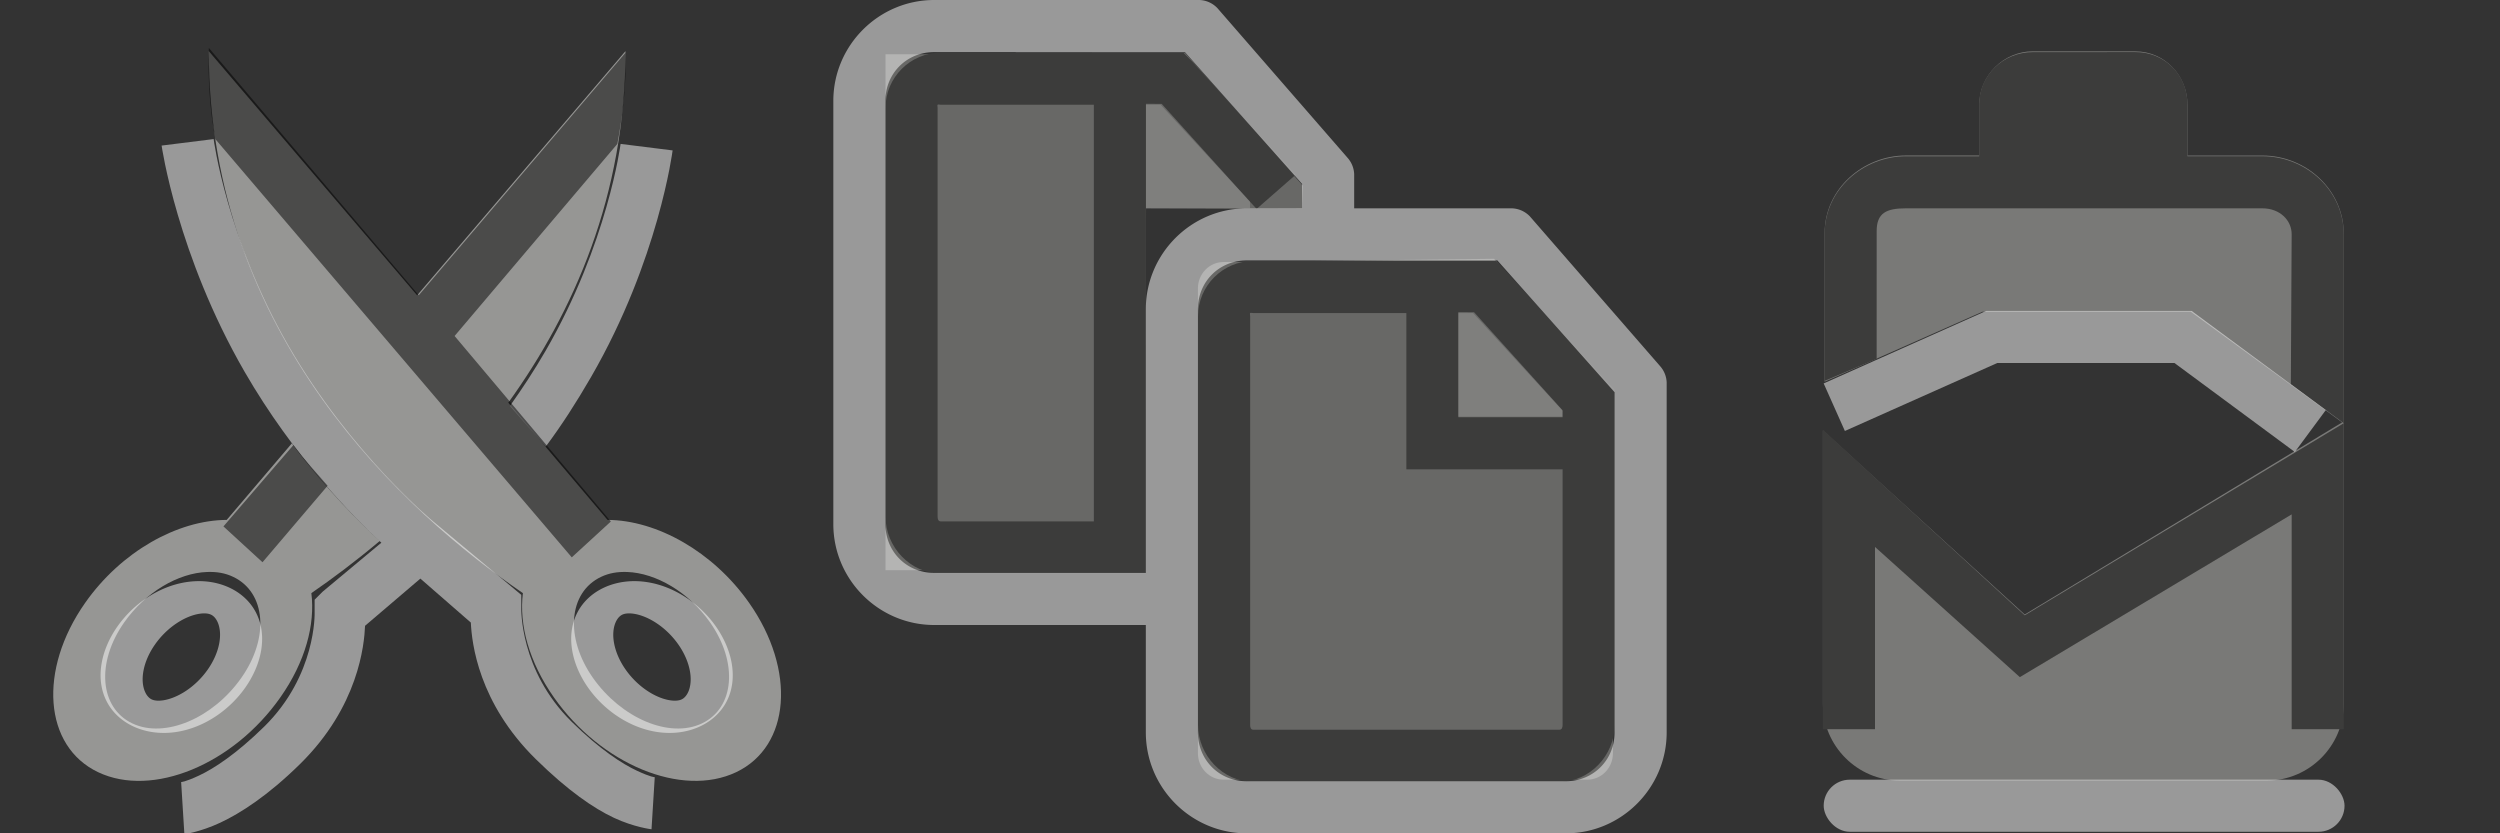 <?xml version="1.0" encoding="UTF-8" standalone="no"?>
<!-- Created with Inkscape (http://www.inkscape.org/) -->

<svg
   xmlns:dc="http://purl.org/dc/elements/1.1/"
   xmlns:cc="http://creativecommons.org/ns#"
   xmlns:rdf="http://www.w3.org/1999/02/22-rdf-syntax-ns#"
   xmlns:svg="http://www.w3.org/2000/svg"
   xmlns="http://www.w3.org/2000/svg"
   xmlns:xlink="http://www.w3.org/1999/xlink"
   xmlns:sodipodi="http://sodipodi.sourceforge.net/DTD/sodipodi-0.dtd"
   xmlns:inkscape="http://www.inkscape.org/namespaces/inkscape"
   width="48"
   height="16"
   id="svg3267"
   version="1.1"
   inkscape:version="0.48.2 r9819"
   sodipodi:docname="New document 1">
  <rect width="100%" height="100%" fill="#333333" stroke="none"/>
  <defs
     id="defs3269">
    <linearGradient
       gradientTransform="translate(-111.963,16.97)"
       y2="-24"
       x2="459.594"
       y1="-25.656"
       x1="459.594"
       gradientUnits="userSpaceOnUse"
       id="linearGradient4266-4-4"
       xlink:href="#linearGradient4243-7-1-3"
       inkscape:collect="always" />
    <linearGradient
       inkscape:collect="always"
       id="linearGradient4243-7-1-3">
      <stop
         style="stop-color:#141514;stop-opacity:1;"
         offset="0"
         id="stop4245-2-8-0" />
      <stop
         style="stop-color:#141514;stop-opacity:0;"
         offset="1"
         id="stop4247-1-6-3" />
    </linearGradient>
    <linearGradient
       inkscape:collect="always"
       id="linearGradient5367-6">
      <stop
         style="stop-color:#000000;stop-opacity:0.7"
         offset="0"
         id="stop5369-0" />
      <stop
         style="stop-color:#000000;stop-opacity:0.5"
         offset="1"
         id="stop5371-4" />
    </linearGradient>
    <linearGradient
       inkscape:collect="always"
       xlink:href="#linearGradient5367-6"
       id="linearGradient4176-0"
       x1="155.39"
       y1="2.741"
       x2="155.39"
       y2="8.625"
       gradientUnits="userSpaceOnUse"
       gradientTransform="translate(0,-36.016)" />
  </defs>
  <sodipodi:namedview
     id="base"
     pagecolor="#ffffff"
     bordercolor="#666666"
     borderopacity="1.0"
     inkscape:pageopacity="0.0"
     inkscape:pageshadow="2"
     inkscape:zoom="16"
     inkscape:cx="23.986563"
     inkscape:cy="0.96383701"
     inkscape:current-layer="layer1"
     showgrid="false"
     inkscape:grid-bbox="true"
     inkscape:document-units="px"
     inkscape:snap-nodes="false"
     inkscape:snap-bbox="true"
     inkscape:window-width="1920"
     inkscape:window-height="1011"
     inkscape:window-x="0"
     inkscape:window-y="34"
     inkscape:window-maximized="1">
    <inkscape:grid
       type="xygrid"
       id="grid3275"
       empspacing="5"
       visible="true"
       enabled="true"
       snapvisiblegridlinesonly="true" />
  </sodipodi:namedview>
  <g
     id="layer1"
     inkscape:label="Layer 1"
     inkscape:groupmode="layer"
     transform="translate(0,-16)">
    <path
       style="opacity:0.75;fill:#797977;fill-opacity:1;stroke:none"
       d="m 23.492,21.031 5.193,-0.062 2.283,2.597 0,6.897 c 0,0.281 -0.22,0.507 -0.492,0.507 l -6.984,0 C 23.22,30.969 23,30.743 23,30.462 l 0,-8.924 c 0,-0.281 0.22,-0.507 0.492,-0.507 z"
       id="rect3195-5-8-4"
       inkscape:connector-curvature="0"
       sodipodi:nodetypes="cccsssssc" />
    <path
       style="font-size:medium;font-style:normal;font-variant:normal;font-weight:normal;font-stretch:normal;text-indent:0;text-align:start;text-decoration:none;line-height:normal;letter-spacing:normal;word-spacing:normal;text-transform:none;direction:ltr;block-progression:tb;writing-mode:lr-tb;text-anchor:start;baseline-shift:baseline;color:#000000;fill:#797977;fill-opacity:1;fill-rule:nonzero;stroke:none;stroke-width:1;marker:none;visibility:visible;display:inline;overflow:visible;enable-background:accumulate;font-family:Sans;-inkscape-font-specification:Sans"
       d="M 39.031,16.985 C 38.468,16.985 38,17.453 38,18.016 l 0,0.969 -1.406,0 c -0.809,0 -1.564,0.629 -1.562,1.5 l 0,2.844 3.031,-1.344 0.031,0 3.969,0 2.906,2.125 -6.094,3.688 -3.875,-3.531 0,5.25 c 5e-5,0.805 0.664,1.469 1.469,1.469 l 7.062,0 c 0.805,0 1.469,-0.664 1.469,-1.469 l 0,-5.375 0,-0.031 0,-3.625 c 7.2e-4,-0.839 -0.721,-1.5 -1.562,-1.5 l -1.438,0 0,-0.969 c 0,-0.563 -0.437,-1.031 -1,-1.031 l -1.969,0 z"
       id="rect4118-5-2-8-5-8"
       inkscape:connector-curvature="0" />
    <path
       style="opacity:0.75;fill:#797977;fill-opacity:1;stroke:none"
       d="m 19.502,17.011 0,0.031 -2.5,0 0,9.906 4.969,0 0.033,-6.949 2.998,0.011 0.014,-0.444 -2.268,-2.556 z"
       id="rect3964-2"
       inkscape:connector-curvature="0"
       sodipodi:nodetypes="cccccccccc" />
    <path
       style="fill:#969694;fill-opacity:1;stroke:none"
       d="m 4.009,16.982 c 0,5.459 3.779,8.864 6.031,10.406 -0.076,0.605 0.117,1.321 0.594,2 0.904,1.288 2.456,1.933 3.5,1.438 1.044,-0.496 1.154,-1.962 0.25,-3.25 -0.694,-0.989 -1.777,-1.589 -2.719,-1.594 l -1.906,-2.25 c 1.252,-1.737 2.25,-3.981 2.25,-6.75 l -4,4.688 -4,-4.688 z m 1.594,7.531 -1.25,1.469 c -0.942,0.005 -2.025,0.605 -2.719,1.594 -0.904,1.288 -0.794,2.754 0.25,3.25 1.044,0.496 2.596,-0.149 3.5,-1.438 0.477,-0.679 0.67,-1.395 0.594,-2 0.398,-0.273 0.848,-0.61 1.312,-1 -0.386,-0.359 -1.017,-0.978 -1.688,-1.875 z m -1.625,2.469 c 0.185,-0.006 0.343,0.019 0.5,0.094 0.626,0.298 0.699,1.165 0.156,1.938 -0.542,0.773 -1.468,1.173 -2.094,0.875 -0.626,-0.298 -0.699,-1.165 -0.156,-1.938 0.407,-0.58 1.038,-0.95 1.594,-0.969 z m 8.062,0 c 0.556,0.019 1.187,0.389 1.594,0.969 0.542,0.773 0.47,1.64 -0.156,1.938 -0.626,0.298 -1.551,-0.102 -2.094,-0.875 -0.542,-0.773 -0.47,-1.64 0.156,-1.938 0.157,-0.074 0.315,-0.1 0.5,-0.094 z"
       id="path8377-6-0"
       inkscape:connector-curvature="0" />
    <path
       style="font-size:medium;font-style:normal;font-variant:normal;font-weight:normal;font-stretch:normal;text-indent:0;text-align:start;text-decoration:none;line-height:normal;letter-spacing:normal;word-spacing:normal;text-transform:none;direction:ltr;block-progression:tb;writing-mode:lr-tb;text-anchor:start;baseline-shift:baseline;color:#000000;fill:#3c3c3b;fill-opacity:1;fill-rule:nonzero;stroke:none;stroke-width:1;marker:none;visibility:visible;display:inline;overflow:visible;enable-background:accumulate;font-family:Sans;-inkscape-font-specification:Sans"
       d="m 24.064,21.011 c -0.585,0 -1.062,0.476 -1.062,1.062 l 0,7.844 c 0,0.586 0.478,1.094 1.062,1.094 l 5.875,0 c 0.585,0 1.062,-0.507 1.062,-1.094 l 0,-6.219 0,-0.219 -0.125,-0.125 -2,-2.188 -0.156,-0.156 -0.219,0 z m -0.062,1 c 0.009,-0.01 0.036,0 0.062,0 l 2.938,0 0,3 3,0 0,4.906 c 0,0.045 -0.011,0.094 -0.062,0.094 l -5.875,0 c -0.052,0 -0.062,-0.048 -0.062,-0.094 l 0,-7.844 c 0,-0.023 -0.009,-0.053 0,-0.062 z m 4,0 0.281,0 1.719,1.875 0,0.125 -2,0 z"
       id="rect3195-3-3"
       inkscape:connector-curvature="0"
       sodipodi:nodetypes="ssssssccccccssscccsssssscccccc" />
    <path
       style="font-size:medium;font-style:normal;font-variant:normal;font-weight:normal;font-stretch:normal;text-indent:0;text-align:start;text-decoration:none;line-height:normal;letter-spacing:normal;word-spacing:normal;text-transform:none;direction:ltr;block-progression:tb;writing-mode:lr-tb;text-anchor:start;baseline-shift:baseline;color:#000000;fill:#3c3c3b;fill-opacity:1;stroke:none;stroke-width:1;marker:none;visibility:visible;display:inline;overflow:visible;enable-background:accumulate;font-family:Sans;-inkscape-font-specification:Sans"
       d="m 18.064,17.011 c -0.585,0 -1.062,0.476 -1.062,1.062 l 0,7.844 c 0,0.586 0.478,1.094 1.062,1.094 l 3.938,0 0,-0.938 0,-0.062 0,-8 0.281,0 1.844,2 0.75,-0.656 -2,-2.188 -0.156,-0.156 -0.219,0 -4.438,0 z m -0.062,1 c 0.009,-0.01 0.036,0 0.062,0 l 2.938,0 0,8 -2.938,0 c -0.052,0 -0.062,-0.048 -0.062,-0.094 l 0,-7.844 c 0,-0.023 -0.009,-0.053 0,-0.062 z"
       id="rect3195-6-2-0"
       inkscape:connector-curvature="0" />
    <path
       inkscape:connector-curvature="0"
       style="font-size:medium;font-style:normal;font-variant:normal;font-weight:normal;font-stretch:normal;text-indent:0;text-align:start;text-decoration:none;line-height:normal;letter-spacing:normal;word-spacing:normal;text-transform:none;direction:ltr;block-progression:tb;writing-mode:lr-tb;text-anchor:start;baseline-shift:baseline;opacity:0.5;color:#000000;fill:#ffffff;fill-opacity:1;stroke:none;stroke-width:1;marker:none;visibility:visible;display:inline;overflow:visible;enable-background:accumulate;font-family:Sans;-inkscape-font-specification:Sans"
       d="M 17.938,16 C 16.871,16 16,16.871 16,17.938 l 0,8.125 C 16,27.129 16.871,28 17.938,28 L 22,28 22,30.062 C 22,31.129 22.871,32 23.938,32 l 6.125,0 C 31.129,32 32,31.129 32,30.062 l 0,-6.719 a 0.5,0.5 0 0 0 -0.125,-0.312 l -2.5,-2.875 A 0.5,0.5 0 0 0 29,20 l -3,0 0,-0.656 a 0.5,0.5 0 0 0 -0.125,-0.312 l -2.5,-2.875 A 0.5,0.5 0 0 0 23,16 l -5.062,0 z m 0,1 4.812,0 L 25,19.531 25,20 23.938,20 C 22.871,20 22,20.871 22,21.938 L 22,27 17.938,27 C 17.408,27 17,26.592 17,26.062 l 0,-8.125 C 17,17.408 17.408,17 17.938,17 z M 23.938,21 28.75,21 31,23.531 31,30.062 C 31,30.592 30.592,31 30.062,31 l -6.125,0 C 23.408,31 23,30.592 23,30.062 l 0,-8.125 C 23,21.408 23.408,21 23.938,21 z"
       id="rect3988-9-3" />
    <path
       style="opacity:0.5;fill:#969694;fill-opacity:1;stroke:none"
       d="M 28,21.993 28,24 l 1.997,0 6.4e-4,-0.126 -1.696,-1.88 z"
       id="path4011-86-9"
       inkscape:connector-curvature="0"
       sodipodi:nodetypes="cccccc" />
    <path
       style="opacity:0.5;fill:#969694;fill-opacity:1;stroke:none"
       d="m 22.003,17.993 0,2.007 1.997,0 L 24,19.874 22.304,17.994 z"
       id="path4011-8-7-1"
       inkscape:connector-curvature="0"
       sodipodi:nodetypes="cccccc" />
    <path
       style="font-size:medium;font-style:normal;font-variant:normal;font-weight:normal;font-stretch:normal;text-indent:0;text-align:start;text-decoration:none;line-height:normal;letter-spacing:normal;word-spacing:normal;text-transform:none;direction:ltr;block-progression:tb;writing-mode:lr-tb;text-anchor:start;baseline-shift:baseline;color:#000000;fill:#3c3c3b;fill-opacity:1;fill-rule:nonzero;stroke:none;stroke-width:1;marker:none;visibility:visible;display:inline;overflow:visible;enable-background:accumulate;font-family:Sans;-inkscape-font-specification:Sans"
       d="m 39.031,17.001 c -0.563,0 -1.031,0.437 -1.031,1 l 0,1 -1.406,0 c -0.809,0 -1.564,0.629 -1.562,1.5 l 0,2.812 1,-0.424 2.4e-4,-2.451 c -7.5e-4,-0.353 0.192,-0.438 0.562,-0.438 l 1.406,0 4,0 1.438,0 c 0.337,0 0.563,0.231 0.562,0.5 l -0.016,2.875 1.016,0.75 0,-3.625 c 6.8e-4,-0.839 -0.721,-1.5 -1.563,-1.5 l -1.438,0 0,-1 c 0,-0.563 -0.437,-1 -1,-1 z"
       id="rect4122-0-9"
       inkscape:connector-curvature="0"
       sodipodi:nodetypes="sscsccccsccsccccscsss" />
    <rect
       style="opacity:0.5;fill:#ffffff;fill-opacity:1;stroke:none"
       id="rect4168-9-6"
       width="10"
       height="1"
       x="35.015"
       y="30.97"
       rx="0.5"
       ry="0.5" />
    <rect
       style="fill:url(#linearGradient4266-4-4);fill-opacity:1;stroke:none"
       id="rect4148-1-4-1-9"
       width="1"
       height="2"
       x="35.015"
       y="21.97" />
    <path
       style="opacity:0.5;fill:none;stroke:#ffffff;stroke-width:1px;stroke-linecap:butt;stroke-linejoin:miter;stroke-opacity:1"
       d="m 44.358,24.276 -2.443,-1.806 -3.675,0 -3.022,1.348"
       id="path4170-8-3"
       inkscape:connector-curvature="0"
       sodipodi:nodetypes="cccc" />
    <path
       style="font-size:medium;font-style:normal;font-variant:normal;font-weight:normal;font-stretch:normal;text-indent:0;text-align:start;text-decoration:none;line-height:normal;letter-spacing:normal;word-spacing:normal;text-transform:none;direction:ltr;block-progression:tb;writing-mode:lr-tb;text-anchor:start;baseline-shift:baseline;opacity:0.5;color:#000000;fill:#ffffff;fill-opacity:1;stroke:none;stroke-width:1px;marker:none;visibility:visible;display:inline;overflow:visible;enable-background:accumulate;font-family:Sans;-inkscape-font-specification:Sans"
       d="m 4.103,18.67 -1,0.125 c 0,0 0.298,2.099 1.594,4.344 0.942,1.631 2.072,2.77 2.625,3.281 l -1.125,0.938 -0.156,0.156 0,0.25 c 0,0 0.036,1.2 -0.969,2.188 -0.543,0.533 -0.974,0.809 -1.25,0.938 -0.276,0.129 -0.344,0.125 -0.344,0.125 l 0.062,1 c 0,0 0.3,-0.038 0.688,-0.219 0.388,-0.181 0.917,-0.521 1.531,-1.125 1.127,-1.107 1.235,-2.295 1.25,-2.656 l 1.062,-0.906 0.969,0.844 c 0.019,0.391 0.144,1.539 1.25,2.625 0.615,0.604 1.112,0.944 1.5,1.125 0.388,0.181 0.719,0.219 0.719,0.219 l 0.062,-1 c 0,0 -0.068,0.004 -0.344,-0.125 -0.276,-0.129 -0.707,-0.404 -1.25,-0.938 -1.005,-0.987 -0.969,-2.188 -0.969,-2.188 l 0,-0.25 -0.187,-0.156 -1.5,-1.25 c 0,0 -1.587,-1.307 -2.781,-3.375 -1.192,-2.065 -1.438,-3.969 -1.438,-3.969 z m 7.812,0.094 c 0,0 -0.245,1.904 -1.438,3.969 -0.22,0.381 -0.455,0.737 -0.687,1.062 l 0.687,0.781 c 0.303,-0.405 0.589,-0.849 0.875,-1.344 1.296,-2.245 1.562,-4.344 1.562,-4.344 l -1,-0.125 z"
       id="path8540-5-0-6"
       inkscape:connector-curvature="0" />
    <path
       style="font-size:medium;font-style:normal;font-variant:normal;font-weight:normal;font-stretch:normal;text-indent:0;text-align:start;text-decoration:none;line-height:normal;letter-spacing:normal;word-spacing:normal;text-transform:none;direction:ltr;block-progression:tb;writing-mode:lr-tb;text-anchor:start;baseline-shift:baseline;opacity:0.5;color:#000000;fill:#000000;fill-opacity:1;stroke:none;stroke-width:1px;marker:none;visibility:visible;display:inline;overflow:visible;enable-background:accumulate;font-family:Sans;-inkscape-font-specification:Sans"
       d="m 4.009,16.92 c -0.018,0.607 0.018,1.185 0.125,1.75 l 6.844,8.031 0.75,-0.688 -3,-3.562 3.125,-3.688 c 0.107,-0.565 0.175,-1.143 0.156,-1.75 l -3.969,4.656 -4.031,-4.75 z m 1.625,7.625 -1.344,1.562 0.75,0.688 1.25,-1.469 c -0.217,-0.249 -0.424,-0.472 -0.656,-0.781 z"
       id="path8542-8-9-2"
       inkscape:connector-curvature="0" />
    <path
       sodipodi:type="arc"
       style="opacity:0.5;fill:none;stroke:#ffffff;stroke-width:1.307;stroke-opacity:1"
       id="path8377-65-0-7-6"
       sodipodi:cx="419.46899"
       sodipodi:cy="-15.488349"
       sodipodi:rx="1.5688932"
       sodipodi:ry="2.7179418"
       d="m 421.038,-15.488 a 1.569,2.718 0 1 1 -3.138,0 1.569,2.718 0 1 1 3.138,0 z"
       transform="matrix(0.553,0.263,-0.276,0.394,-232.759,-75.603)" />
    <path
       sodipodi:type="arc"
       style="opacity:0.5;fill:none;stroke:#ffffff;stroke-width:1.307;stroke-opacity:1"
       id="path8377-65-0-1-1-7"
       sodipodi:cx="419.46899"
       sodipodi:cy="-15.488349"
       sodipodi:rx="1.5688932"
       sodipodi:ry="2.7179418"
       d="m 421.038,-15.488 a 1.569,2.718 0 1 1 -3.138,0 1.569,2.718 0 1 1 3.138,0 z"
       transform="matrix(-0.553,0.263,0.276,0.394,248.759,-75.603)" />
    <path
       style="font-size:medium;font-style:normal;font-variant:normal;font-weight:normal;font-stretch:normal;text-indent:0;text-align:start;text-decoration:none;line-height:normal;letter-spacing:normal;word-spacing:normal;text-transform:none;direction:ltr;block-progression:tb;writing-mode:lr-tb;text-anchor:start;baseline-shift:baseline;color:#000000;fill:#3c3c3b;fill-opacity:1;fill-rule:nonzero;stroke:none;stroke-width:1;marker:none;visibility:visible;display:inline;overflow:visible;enable-background:accumulate;font-family:Sans;-inkscape-font-specification:Sans"
       d="m 45,24.126 -6.125,3.688 L 35,24.251 35,30 l 1,0 0,-3.499 2.781,2.5 L 44,25.876 44,30 l 1,0 z"
       id="rect4118-5-2-6"
       inkscape:connector-curvature="0"
       sodipodi:nodetypes="ccccccccccc" />
  </g>
</svg>
